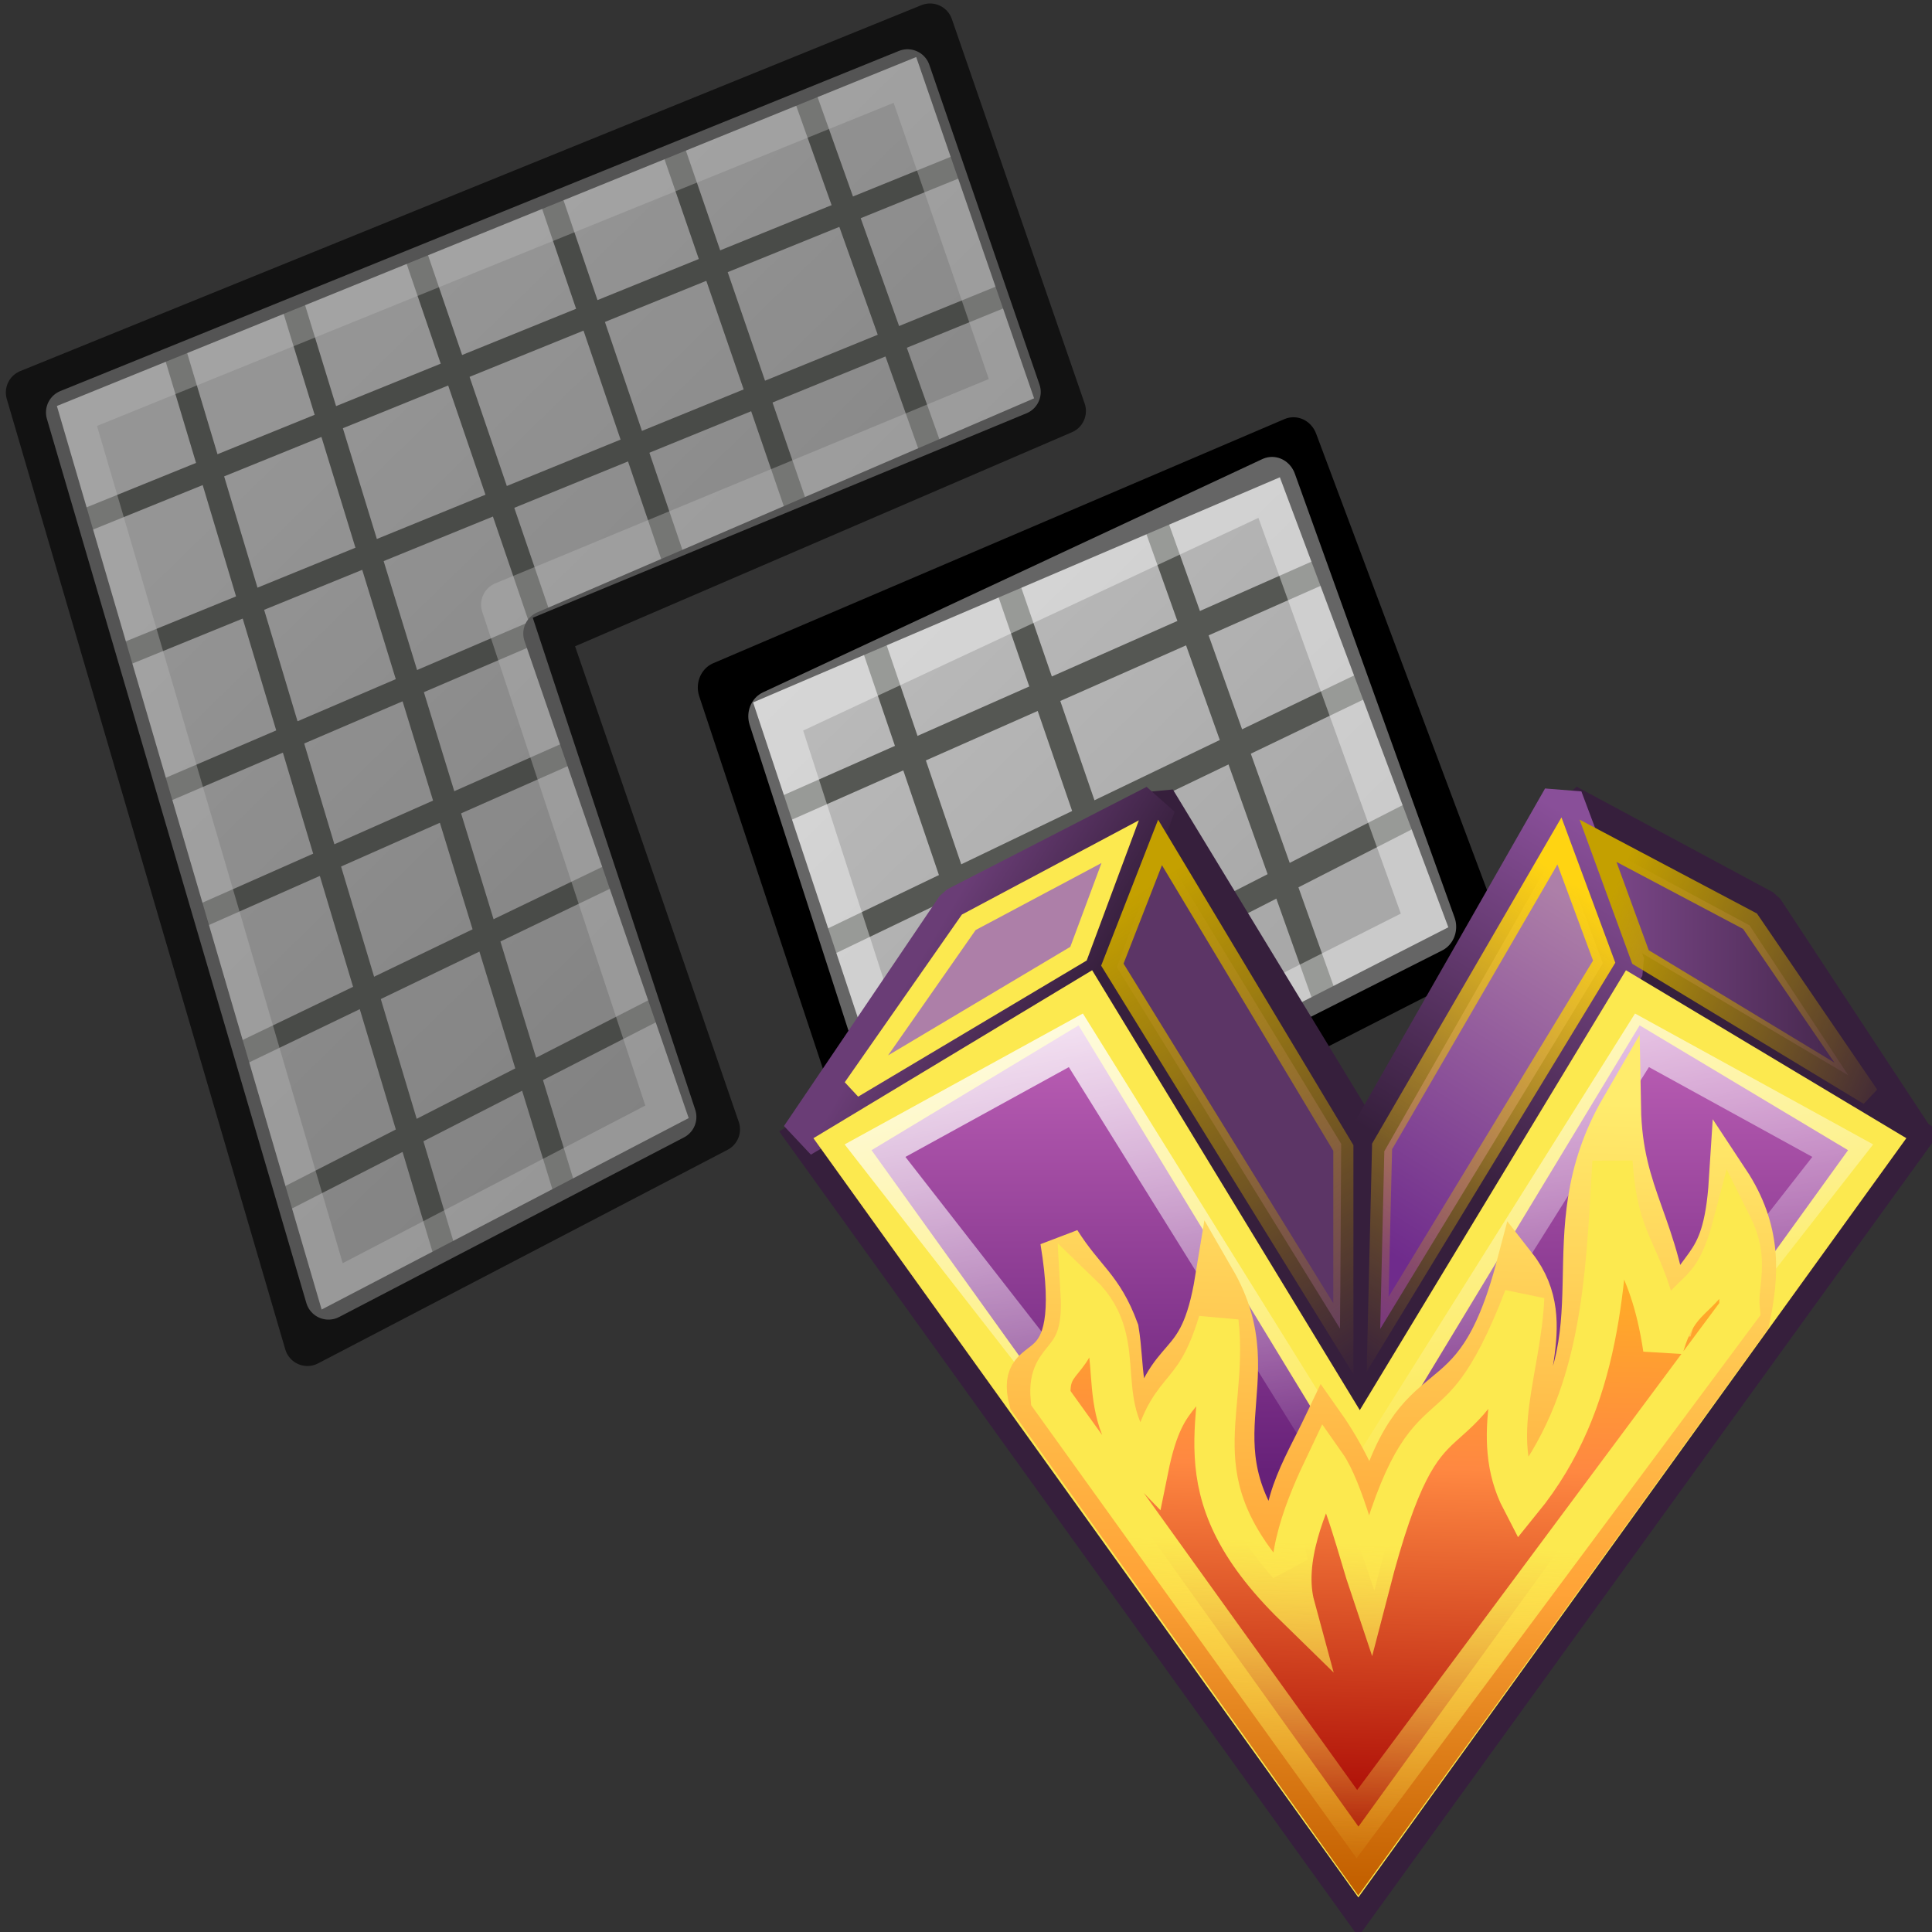 <?xml version="1.0" encoding="UTF-8" standalone="no"?>
<!-- Created with Inkscape (http://www.inkscape.org/) -->

<svg
   xmlns:a="http://ns.adobe.com/AdobeSVGViewerExtensions/3.0/"
   xmlns:dc="http://purl.org/dc/elements/1.1/"
   xmlns:cc="http://creativecommons.org/ns#"
   xmlns:rdf="http://www.w3.org/1999/02/22-rdf-syntax-ns#"
   xmlns:svg="http://www.w3.org/2000/svg"
   xmlns="http://www.w3.org/2000/svg"
   xmlns:xlink="http://www.w3.org/1999/xlink"
   xmlns:sodipodi="http://sodipodi.sourceforge.net/DTD/sodipodi-0.dtd"
   xmlns:inkscape="http://www.inkscape.org/namespaces/inkscape"
   width="48"
   height="48"
   id="svg15621"
   sodipodi:version="0.32"
   inkscape:version="0.92.4 (5da689c313, 2019-01-14)"
   version="1.0"
   sodipodi:docname="geometrysubsetvop.svg">
  <rect width="100%" height="100%" fill="#333333" stroke="none"/>
  <defs
     id="defs15623">
    <linearGradient
       id="linearGradient13623"
       inkscape:collect="always">
      <stop
         id="stop13625"
         offset="0"
         style="stop-color:#ffd412;stop-opacity:1" />
      <stop
         id="stop13627"
         offset="1"
         style="stop-color:#c4a000;stop-opacity:0;" />
    </linearGradient>
    <linearGradient
       inkscape:collect="always"
       xlink:href="#linearGradient13623"
       id="linearGradient13621"
       gradientUnits="userSpaceOnUse"
       x1="33.046"
       y1="4.195"
       x2="21.182"
       y2="22.564" />
    <linearGradient
       inkscape:collect="always"
       xlink:href="#linearGradient13613"
       id="linearGradient13619"
       x1="14.634"
       y1="4.512"
       x2="26.324"
       y2="22.746"
       gradientUnits="userSpaceOnUse" />
    <linearGradient
       inkscape:collect="always"
       id="linearGradient13613">
      <stop
         style="stop-color:#c4a000;stop-opacity:1;"
         offset="0"
         id="stop13615" />
      <stop
         style="stop-color:#c4a000;stop-opacity:0;"
         offset="1"
         id="stop13617" />
    </linearGradient>
    <linearGradient
       inkscape:collect="always"
       xlink:href="#linearGradient13613"
       id="linearGradient13629"
       gradientUnits="userSpaceOnUse"
       x1="34.189"
       y1="4.512"
       x2="47.531"
       y2="10.175" />
    <linearGradient
       inkscape:collect="always"
       id="linearGradient13641">
      <stop
         style="stop-color:#fce94f;stop-opacity:1;"
         offset="0"
         id="stop13643" />
      <stop
         style="stop-color:#fce94f;stop-opacity:0;"
         offset="1"
         id="stop13645" />
    </linearGradient>
    <linearGradient
       inkscape:collect="always"
       xlink:href="#linearGradient13641"
       id="linearGradient13647"
       x1="24.496"
       y1="30.877"
       x2="24.018"
       y2="44.528"
       gradientUnits="userSpaceOnUse" />
    <linearGradient
       id="linearGradient9202">
      <stop
         style="stop-color:#ffec6c;stop-opacity:1;"
         offset="0"
         id="stop9204" />
      <stop
         id="stop9210"
         offset="0.625"
         style="stop-color:#ffa337;stop-opacity:1;" />
      <stop
         style="stop-color:#c36000;stop-opacity:1;"
         offset="1"
         id="stop9206" />
    </linearGradient>
    <linearGradient
       inkscape:collect="always"
       xlink:href="#linearGradient9202"
       id="linearGradient13595"
       gradientUnits="userSpaceOnUse"
       x1="24.911"
       y1="13.164"
       x2="23.853"
       y2="46.705"
       gradientTransform="matrix(0.956,0,0,0.956,0.997,-2.657794e-3)" />
    <linearGradient
       id="linearGradient9212">
      <stop
         style="stop-color:#ffd00d;stop-opacity:1;"
         offset="0"
         id="stop9214" />
      <stop
         id="stop9220"
         offset="0.5"
         style="stop-color:#ff8841;stop-opacity:1;" />
      <stop
         style="stop-color:#a40000;stop-opacity:1;"
         offset="1"
         id="stop9216" />
    </linearGradient>
    <linearGradient
       inkscape:collect="always"
       xlink:href="#linearGradient9212"
       id="linearGradient13593"
       gradientUnits="userSpaceOnUse"
       x1="27.069"
       y1="13.164"
       x2="26.266"
       y2="44.864"
       gradientTransform="matrix(0.956,0,0,0.956,0.997,-2.657794e-3)" />
    <linearGradient
       inkscape:collect="always"
       id="linearGradient13633">
      <stop
         style="stop-color:white;stop-opacity:1;"
         offset="0"
         id="stop13635" />
      <stop
         style="stop-color:white;stop-opacity:0;"
         offset="1"
         id="stop13637" />
    </linearGradient>
    <linearGradient
       inkscape:collect="always"
       xlink:href="#linearGradient13633"
       id="linearGradient13639"
       x1="18.238"
       y1="2.256"
       x2="24.573"
       y2="29.779"
       gradientUnits="userSpaceOnUse" />
    <linearGradient
       id="linearGradient9281">
      <stop
         style="stop-color:#361f3c;stop-opacity:1;"
         offset="0"
         id="stop9283" />
      <stop
         style="stop-color:#894f99;stop-opacity:1;"
         offset="1"
         id="stop9285" />
    </linearGradient>
    <linearGradient
       inkscape:collect="always"
       xlink:href="#linearGradient9281"
       id="linearGradient13601"
       gradientUnits="userSpaceOnUse"
       x1="24.516"
       y1="14.73"
       x2="32.563"
       y2="1.016"
       gradientTransform="matrix(0.956,0,0,0.956,0.997,-2.657794e-3)" />
    <linearGradient
       id="linearGradient9231">
      <stop
         style="stop-color:#6f2b8c;stop-opacity:1;"
         offset="0"
         id="stop9233" />
      <stop
         style="stop-color:#ad7fa8;stop-opacity:1;"
         offset="1"
         id="stop9235" />
    </linearGradient>
    <linearGradient
       inkscape:collect="always"
       xlink:href="#linearGradient9231"
       id="linearGradient13599"
       gradientUnits="userSpaceOnUse"
       x1="24.389"
       y1="19.365"
       x2="33.325"
       y2="5.016"
       gradientTransform="matrix(0.956,0,0,0.956,0.997,-2.657794e-3)" />
    <linearGradient
       id="linearGradient9273">
      <stop
         style="stop-color:#361f3c;stop-opacity:1;"
         offset="0"
         id="stop9275" />
      <stop
         style="stop-color:#6a3d76;stop-opacity:1;"
         offset="1"
         id="stop9277" />
    </linearGradient>
    <linearGradient
       inkscape:collect="always"
       xlink:href="#linearGradient9273"
       id="linearGradient13604"
       gradientUnits="userSpaceOnUse"
       x1="12.77"
       y1="8.325"
       x2="6.802"
       y2="4.77"
       gradientTransform="matrix(0.956,0,0,0.956,0.997,-2.657794e-3)" />
    <linearGradient
       id="linearGradient9239">
      <stop
         style="stop-color:#894f98;stop-opacity:1;"
         offset="0"
         id="stop9241" />
      <stop
         style="stop-color:#321c37;stop-opacity:1;"
         offset="1"
         id="stop9243" />
    </linearGradient>
    <linearGradient
       inkscape:collect="always"
       xlink:href="#linearGradient9239"
       id="linearGradient13608"
       gradientUnits="userSpaceOnUse"
       x1="32"
       y1="7.746"
       x2="48.063"
       y2="7.746"
       gradientTransform="matrix(0.956,0,0,0.956,0.997,-2.657794e-3)" />
    <linearGradient
       id="linearGradient9164">
      <stop
         style="stop-color:#672179;stop-opacity:1;"
         offset="0"
         id="stop9166" />
      <stop
         style="stop-color:#c666bc;stop-opacity:1;"
         offset="1"
         id="stop9168" />
    </linearGradient>
    <linearGradient
       inkscape:collect="always"
       xlink:href="#linearGradient9164"
       id="linearGradient13611"
       gradientUnits="userSpaceOnUse"
       x1="24"
       y1="29.167"
       x2="24"
       y2="8.341"
       gradientTransform="matrix(0.956,0,0,0.956,0.997,-2.657794e-3)" />
    <linearGradient
       inkscape:collect="always"
       id="linearGradient18241">
      <stop
         style="stop-color:#000000;stop-opacity:1;"
         offset="0"
         id="stop18243" />
      <stop
         style="stop-color:#000000;stop-opacity:0;"
         offset="1"
         id="stop18245" />
    </linearGradient>
    <radialGradient
       id="XMLID_530_"
       cx="33.161"
       cy="46.365"
       r="28.435"
       fx="33.161"
       fy="46.365"
       gradientTransform="matrix(-1,0,0,1,55.359,0)"
       gradientUnits="userSpaceOnUse">
      <stop
         offset="0"
         style="stop-color:#FFFFFF"
         id="stop7730" />
      <stop
         offset="0.09"
         style="stop-color:#F9FAFA"
         id="stop7732" />
      <stop
         offset="0.211"
         style="stop-color:#E8EBED"
         id="stop7734" />
      <stop
         offset="0.35"
         style="stop-color:#CCD2D7"
         id="stop7736" />
      <stop
         offset="0.5"
         style="stop-color:#A5B0B8"
         id="stop7738" />
      <stop
         offset="0.579"
         style="stop-color:#8E9CA6"
         id="stop7740" />
      <stop
         offset="1"
         style="stop-color:#505359"
         id="stop7742" />
      <a:midPointStop
         offset="0"
         style="stop-color:#FFFFFF" />
      <a:midPointStop
         offset="0.645"
         style="stop-color:#FFFFFF" />
      <a:midPointStop
         offset="0.579"
         style="stop-color:#8E9CA6" />
      <a:midPointStop
         offset="0.5"
         style="stop-color:#8E9CA6" />
      <a:midPointStop
         offset="1"
         style="stop-color:#505359" />
    </radialGradient>
    <radialGradient
       id="XMLID_531_"
       cx="38.921"
       cy="39.927"
       r="34.589"
       fx="38.921"
       fy="39.927"
       gradientTransform="matrix(-1,0,0,1,55.359,0)"
       gradientUnits="userSpaceOnUse">
      <stop
         offset="0"
         style="stop-color:#FFFFFF"
         id="stop7749" />
      <stop
         offset="1"
         style="stop-color:#8D9BA6"
         id="stop7751" />
      <a:midPointStop
         offset="0"
         style="stop-color:#FFFFFF" />
      <a:midPointStop
         offset="0.5"
         style="stop-color:#FFFFFF" />
      <a:midPointStop
         offset="1"
         style="stop-color:#8D9BA6" />
    </radialGradient>
    <radialGradient
       inkscape:collect="always"
       xlink:href="#linearGradient18241"
       id="radialGradient18247"
       cx="24.205"
       cy="40.568"
       fx="24.205"
       fy="40.568"
       r="18.837"
       gradientTransform="matrix(1,0,0,0.263,0,29.898)"
       gradientUnits="userSpaceOnUse" />
    <linearGradient
       inkscape:collect="always"
       xlink:href="#linearGradient13623"
       id="linearGradient4266"
       gradientUnits="userSpaceOnUse"
       x1="33.046"
       y1="4.195"
       x2="21.182"
       y2="22.564"
       gradientTransform="matrix(0.762,0,0,0.762,12.07,12.55)" />
    <linearGradient
       inkscape:collect="always"
       xlink:href="#linearGradient13613"
       id="linearGradient4269"
       gradientUnits="userSpaceOnUse"
       x1="14.634"
       y1="4.512"
       x2="26.324"
       y2="22.746"
       gradientTransform="matrix(0.762,0,0,0.762,12.07,12.55)" />
    <linearGradient
       inkscape:collect="always"
       xlink:href="#linearGradient13613"
       id="linearGradient4272"
       gradientUnits="userSpaceOnUse"
       x1="34.189"
       y1="4.512"
       x2="47.531"
       y2="10.175"
       gradientTransform="matrix(0.762,0,0,0.762,12.07,12.55)" />
    <linearGradient
       inkscape:collect="always"
       xlink:href="#linearGradient13641"
       id="linearGradient4276"
       gradientUnits="userSpaceOnUse"
       x1="24.496"
       y1="30.877"
       x2="24.018"
       y2="44.528"
       gradientTransform="matrix(0.762,0,0,0.762,12.07,12.55)" />
    <linearGradient
       inkscape:collect="always"
       xlink:href="#linearGradient9212"
       id="linearGradient4279"
       gradientUnits="userSpaceOnUse"
       gradientTransform="matrix(0.729,0,0,0.729,12.83,12.548)"
       x1="27.069"
       y1="13.164"
       x2="26.266"
       y2="44.864" />
    <linearGradient
       inkscape:collect="always"
       xlink:href="#linearGradient9202"
       id="linearGradient4281"
       gradientUnits="userSpaceOnUse"
       gradientTransform="matrix(0.729,0,0,0.729,12.83,12.548)"
       x1="24.911"
       y1="13.164"
       x2="23.853"
       y2="46.705" />
    <linearGradient
       inkscape:collect="always"
       xlink:href="#linearGradient13633"
       id="linearGradient4284"
       gradientUnits="userSpaceOnUse"
       x1="18.238"
       y1="2.256"
       x2="24.573"
       y2="29.779"
       gradientTransform="matrix(0.762,0,0,0.702,12.07,13.462)" />
    <linearGradient
       inkscape:collect="always"
       xlink:href="#linearGradient9231"
       id="linearGradient4288"
       gradientUnits="userSpaceOnUse"
       gradientTransform="matrix(0.729,0,0,0.729,12.83,12.548)"
       x1="24.389"
       y1="19.365"
       x2="33.325"
       y2="5.016" />
    <linearGradient
       inkscape:collect="always"
       xlink:href="#linearGradient9281"
       id="linearGradient4290"
       gradientUnits="userSpaceOnUse"
       gradientTransform="matrix(0.729,0,0,0.729,12.83,12.548)"
       x1="24.516"
       y1="14.73"
       x2="32.563"
       y2="1.016" />
    <linearGradient
       inkscape:collect="always"
       xlink:href="#linearGradient9273"
       id="linearGradient4293"
       gradientUnits="userSpaceOnUse"
       gradientTransform="matrix(0.729,0,0,0.729,12.83,12.548)"
       x1="12.77"
       y1="8.325"
       x2="6.802"
       y2="4.77" />
    <linearGradient
       inkscape:collect="always"
       xlink:href="#linearGradient9239"
       id="linearGradient4297"
       gradientUnits="userSpaceOnUse"
       gradientTransform="matrix(0.729,0,0,0.729,12.83,12.548)"
       x1="32"
       y1="7.746"
       x2="48.063"
       y2="7.746" />
    <linearGradient
       inkscape:collect="always"
       xlink:href="#linearGradient9164"
       id="linearGradient4300"
       gradientUnits="userSpaceOnUse"
       gradientTransform="matrix(0.729,0,0,0.729,12.83,12.548)"
       x1="24"
       y1="29.167"
       x2="24"
       y2="8.341" />
    <linearGradient
       y2="27.943"
       x2="41.049"
       y1="9.287"
       x1="12.33"
       gradientTransform="matrix(0.687,0.284,-0.513,1.059,68.983,-7.736)"
       gradientUnits="userSpaceOnUse"
       id="linearGradient21482"
       xlink:href="#linearGradient21448"
       inkscape:collect="always" />
    <linearGradient
       id="linearGradient21448">
      <stop
         id="stop21444"
         offset="0"
         style="stop-color:#c9c9c9;stop-opacity:1" />
      <stop
         id="stop21446"
         offset="1"
         style="stop-color:#a8a8a8;stop-opacity:1" />
    </linearGradient>
    <linearGradient
       y2="27.943"
       x2="41.049"
       y1="9.287"
       x1="12.33"
       gradientTransform="matrix(0.687,0.304,-0.513,1.133,14.554,-8.319)"
       gradientUnits="userSpaceOnUse"
       id="linearGradient48718-8"
       xlink:href="#linearGradient21448"
       inkscape:collect="always" />
  </defs>
  <sodipodi:namedview
     id="base"
     pagecolor="#ffffff"
     bordercolor="#666666"
     borderopacity="1.0"
     inkscape:pageopacity="0.0"
     inkscape:pageshadow="2"
     inkscape:zoom="19.376344"
     inkscape:cx="20.31354"
     inkscape:cy="23.267481"
     inkscape:document-units="px"
     inkscape:current-layer="layer1"
     inkscape:window-width="2880"
     inkscape:window-height="1557"
     inkscape:window-x="-8"
     inkscape:window-y="-8"
     fill="#2e3436"
     stroke="#f57900"
     showgrid="false"
     inkscape:snap-global="false"
     inkscape:window-maximized="1" />
  <g
     inkscape:label="Layer 1"
     inkscape:groupmode="layer"
     id="layer1">
    <g
       transform="matrix(0.73,0,0,0.73,0.231,0.227)"
       style="opacity:0.652;stroke-width:1.292"
       id="g21510">
      <path
         id="path3142"
         style="color:#000000;display:inline;overflow:visible;visibility:visible;fill:url(#linearGradient48718-8);fill-opacity:1;fill-rule:evenodd;stroke:none;stroke-width:1.569px;stroke-linecap:butt;stroke-linejoin:round;stroke-miterlimit:4;stroke-dasharray:none;stroke-dashoffset:0;stroke-opacity:1;marker:none;enable-background:accumulate"
         d="M 0.667,13.046 31.337,0.592 35.841,13.597 18.529,21.447 24.013,38.163 10.147,45.395 Z"
         inkscape:connector-curvature="0"
         sodipodi:nodetypes="ccccccc" />
      <path
         style="fill:none;stroke:#555753;stroke-width:0.784;stroke-linecap:butt;stroke-linejoin:miter;stroke-miterlimit:4;stroke-dasharray:none;stroke-opacity:1"
         d="M 5.417,10.946 14.865,42.468"
         id="path3079"
         inkscape:connector-curvature="0"
         sodipodi:nodetypes="cc" />
      <path
         inkscape:connector-curvature="0"
         id="path3081"
         d="M 9.483,9.509 19.028,40.604"
         style="fill:none;stroke:#555753;stroke-width:0.784;stroke-linecap:butt;stroke-linejoin:miter;stroke-miterlimit:4;stroke-dasharray:none;stroke-opacity:1"
         sodipodi:nodetypes="cc" />
      <path
         style="fill:none;stroke:#555753;stroke-width:0.784;stroke-linecap:butt;stroke-linejoin:miter;stroke-miterlimit:4;stroke-dasharray:none;stroke-opacity:1"
         d="M 13.524,7.458 24.009,38.167"
         id="path3083"
         inkscape:connector-curvature="0"
         sodipodi:nodetypes="cc" />
      <path
         inkscape:connector-curvature="0"
         id="path3085"
         d="M 18.262,5.956 22.793,19.28"
         style="fill:none;stroke:#555753;stroke-width:0.784;stroke-linecap:butt;stroke-linejoin:miter;stroke-miterlimit:4;stroke-dasharray:none;stroke-opacity:1"
         sodipodi:nodetypes="cc" />
      <path
         style="fill:none;stroke:#555753;stroke-width:0.784;stroke-linecap:butt;stroke-linejoin:miter;stroke-miterlimit:4;stroke-dasharray:none;stroke-opacity:1"
         d="M 22.299,3.903 26.92,17.34"
         id="path3087"
         inkscape:connector-curvature="0"
         sodipodi:nodetypes="cc" />
      <path
         inkscape:connector-curvature="0"
         id="path3098"
         d="M 20.928,29.268 7.242,35.855"
         style="fill:none;stroke:#555753;stroke-width:0.784;stroke-linecap:butt;stroke-linejoin:miter;stroke-miterlimit:4;stroke-dasharray:none;stroke-opacity:1"
         sodipodi:nodetypes="cc" />
      <path
         style="fill:none;stroke:#555753;stroke-width:0.784;stroke-linecap:butt;stroke-linejoin:miter;stroke-miterlimit:4;stroke-dasharray:none;stroke-opacity:1"
         d="M 19.646,25.052 5.787,31.188"
         id="path3100"
         inkscape:connector-curvature="0"
         sodipodi:nodetypes="cc" />
      <path
         inkscape:connector-curvature="0"
         id="path3102"
         d="M 36.143,13.372 4.857,26.787"
         style="fill:none;stroke:#555753;stroke-width:0.784;stroke-linecap:butt;stroke-linejoin:miter;stroke-miterlimit:4;stroke-dasharray:none;stroke-opacity:1"
         sodipodi:nodetypes="cc" />
      <path
         style="fill:none;stroke:#555753;stroke-width:0.784;stroke-linecap:butt;stroke-linejoin:miter;stroke-miterlimit:4;stroke-dasharray:none;stroke-opacity:1"
         d="M 34.644,9.43 3.703,22.047"
         id="path3104"
         inkscape:connector-curvature="0"
         sodipodi:nodetypes="cc" />
      <path
         inkscape:connector-curvature="0"
         id="path3106"
         d="M 32.9,5.101 2.161,17.568"
         style="fill:none;stroke:#555753;stroke-width:0.784;stroke-linecap:butt;stroke-linejoin:miter;stroke-miterlimit:4;stroke-dasharray:none;stroke-opacity:1"
         sodipodi:nodetypes="cc" />
      <path
         inkscape:connector-curvature="0"
         id="path3118"
         d="M 26.862,2.344 31.616,15.698"
         style="fill:none;stroke:#555753;stroke-width:0.784;stroke-linecap:butt;stroke-linejoin:miter;stroke-miterlimit:4;stroke-dasharray:none;stroke-opacity:1"
         sodipodi:nodetypes="cc" />
      <path
         style="fill:none;stroke:#555753;stroke-width:0.784;stroke-linecap:butt;stroke-linejoin:miter;stroke-miterlimit:4;stroke-dasharray:none;stroke-opacity:1"
         d="M 22.604,33.735 8.884,40.756"
         id="path3120"
         inkscape:connector-curvature="0"
         sodipodi:nodetypes="cc" />
      <path
         sodipodi:nodetypes="ccccccc"
         inkscape:connector-curvature="0"
         d="M 0.667,13.046 31.337,0.592 35.857,13.678 l -17.58,7.574 5.807,16.873 -13.938,7.27 z"
         style="color:#000000;display:inline;overflow:visible;visibility:visible;fill:none;fill-opacity:1;fill-rule:evenodd;stroke:#000000;stroke-width:1.569px;stroke-linecap:butt;stroke-linejoin:round;stroke-miterlimit:4;stroke-dasharray:none;stroke-dashoffset:0;stroke-opacity:1;marker:none;enable-background:accumulate"
         id="path48165" />
      <path
         id="path48683"
         style="color:#000000;display:inline;overflow:visible;visibility:visible;fill:none;stroke:#ffffff;stroke-width:1.569px;stroke-linecap:butt;stroke-linejoin:round;stroke-miterlimit:4;stroke-dasharray:none;stroke-dashoffset:0;stroke-opacity:0.397;marker:none;enable-background:accumulate"
         d="M 2.033,13.725 30.57,2.15 34.319,13.03 16.842,20.267 l 5.758,17.436 -11.737,6.113 z"
         inkscape:connector-curvature="0"
         sodipodi:nodetypes="ccccccc" />
    </g>
    <g
       transform="matrix(0.8,0,0,0.855,-40.194,0.231)"
       id="g21493"
       style="stroke-width:1.292">
      <path
         sodipodi:nodetypes="ccccc"
         inkscape:connector-curvature="0"
         d="m 72.874,19.606 17.639,-6.892 5.677,14.339 -17.979,8.341 z"
         style="color:#000000;display:inline;overflow:visible;visibility:visible;fill:url(#linearGradient21482);fill-opacity:1;fill-rule:evenodd;stroke:none;stroke-width:1.517px;stroke-linecap:butt;stroke-linejoin:round;stroke-miterlimit:4;stroke-dasharray:none;stroke-dashoffset:0;stroke-opacity:1;marker:none;enable-background:accumulate"
         id="path21452" />
      <path
         sodipodi:nodetypes="cc"
         style="fill:none;stroke:#555753;stroke-width:0.758;stroke-linecap:butt;stroke-linejoin:miter;stroke-miterlimit:4;stroke-dasharray:none;stroke-opacity:1"
         d="m 77.094,17.707 5.757,15.821"
         id="path21460"
         inkscape:connector-curvature="0" />
      <path
         sodipodi:nodetypes="cc"
         inkscape:connector-curvature="0"
         id="path21462"
         d="m 81.318,16.162 5.609,15.244"
         style="fill:none;stroke:#555753;stroke-width:0.758;stroke-linecap:butt;stroke-linejoin:miter;stroke-miterlimit:4;stroke-dasharray:none;stroke-opacity:1" />
      <path
         sodipodi:nodetypes="cc"
         style="fill:none;stroke:#555753;stroke-width:0.758;stroke-linecap:butt;stroke-linejoin:miter;stroke-miterlimit:4;stroke-dasharray:none;stroke-opacity:1"
         d="M 93.258,19.339 75.166,27.478"
         id="path21464"
         inkscape:connector-curvature="0" />
      <path
         sodipodi:nodetypes="cc"
         inkscape:connector-curvature="0"
         id="path21466"
         d="m 91.787,16.123 -17.89,7.403"
         style="fill:none;stroke:#555753;stroke-width:0.758;stroke-linecap:butt;stroke-linejoin:miter;stroke-miterlimit:4;stroke-dasharray:none;stroke-opacity:1" />
      <path
         sodipodi:nodetypes="cc"
         style="fill:none;stroke:#555753;stroke-width:0.758;stroke-linecap:butt;stroke-linejoin:miter;stroke-miterlimit:4;stroke-dasharray:none;stroke-opacity:1"
         d="M 85.854,14.208 91.612,29.324"
         id="path21474"
         inkscape:connector-curvature="0" />
      <path
         sodipodi:nodetypes="cc"
         inkscape:connector-curvature="0"
         id="path21476"
         d="M 94.57,23.179 76.922,31.62"
         style="fill:none;stroke:#555753;stroke-width:0.758;stroke-linecap:butt;stroke-linejoin:miter;stroke-miterlimit:4;stroke-dasharray:none;stroke-opacity:1" />
      <path
         id="path21478"
         style="color:#000000;display:inline;overflow:visible;visibility:visible;fill:none;fill-opacity:1;fill-rule:evenodd;stroke:#000000;stroke-width:1.517px;stroke-linecap:butt;stroke-linejoin:round;stroke-miterlimit:4;stroke-dasharray:none;stroke-dashoffset:0;stroke-opacity:1;marker:none;enable-background:accumulate"
         d="m 72.672,19.707 17.74,-7.094 5.778,14.44 -17.878,8.543 z"
         inkscape:connector-curvature="0"
         sodipodi:nodetypes="ccccc" />
      <path
         sodipodi:nodetypes="ccccc"
         inkscape:connector-curvature="0"
         d="M 74.24,20.544 89.747,13.766 94.707,26.662 78.928,34.12 Z"
         style="color:#000000;display:inline;overflow:visible;visibility:visible;fill:none;stroke:#ffffff;stroke-width:1.517px;stroke-linecap:butt;stroke-linejoin:round;stroke-miterlimit:4;stroke-dasharray:none;stroke-dashoffset:0;stroke-opacity:0.397;marker:none;enable-background:accumulate"
         id="path21480" />
    </g>
    <g
       id="g113989"
       transform="matrix(0.8,0,0,0.8,9.524,9.503)"
       style="stroke-width:1.25">
      <path
         sodipodi:nodetypes="ccccccc"
         d="M 30.281,47.197 47.457,23.44 38.572,18.015 30.326,31.655 22.08,18.015 13.194,23.44 Z"
         style="fill:url(#linearGradient4300);fill-opacity:1;fill-rule:evenodd;stroke:#361f3c;stroke-width:1.25px;stroke-linecap:butt;stroke-linejoin:miter;stroke-opacity:1"
         id="path9149"
         inkscape:connector-curvature="0" />
      <path
         sodipodi:nodetypes="ccccc"
         id="path9158"
         d="m 47.504,23.431 -4.64,-7.047 -6.099,-3.28 1.725,4.992 z"
         style="color:#000000;display:inline;overflow:visible;visibility:visible;fill:url(#linearGradient4297);fill-opacity:1;fill-rule:evenodd;stroke:#361f3c;stroke-width:1.25px;stroke-linecap:butt;stroke-linejoin:bevel;stroke-miterlimit:4;stroke-dasharray:none;stroke-dashoffset:0;stroke-opacity:1;marker:none;marker-start:none;marker-mid:none;marker-end:none"
         inkscape:connector-curvature="0" />
      <path
         id="path9160"
         d="m 22.041,18.148 1.944,-5.184 6.387,10.506 -0.046,8.1 z"
         style="fill:#5c3566;fill-opacity:1;fill-rule:evenodd;stroke:#361f3c;stroke-width:1.25px;stroke-linecap:butt;stroke-linejoin:bevel;stroke-opacity:1"
         inkscape:connector-curvature="0" />
      <path
         sodipodi:nodetypes="ccccc"
         id="path9156"
         d="m 12.96,23.441 4.834,-7.144 6.196,-3.183 -1.822,4.896 z"
         style="fill:#ad7fa8;fill-opacity:1;fill-rule:evenodd;stroke:url(#linearGradient4293);stroke-width:1.25px;stroke-linecap:butt;stroke-linejoin:bevel;stroke-opacity:1"
         inkscape:connector-curvature="0" />
      <path
         sodipodi:nodetypes="ccccc"
         id="path9162"
         d="m 38.565,18.102 -1.944,-5.184 -6.156,10.784 -0.185,8.007 z"
         style="color:#000000;display:inline;overflow:visible;visibility:visible;fill:url(#linearGradient4288);fill-opacity:1;fill-rule:evenodd;stroke:url(#linearGradient4290);stroke-width:1.25px;stroke-linecap:butt;stroke-linejoin:bevel;stroke-miterlimit:4;stroke-dasharray:none;stroke-dashoffset:0;stroke-opacity:1;marker:none;marker-start:none;marker-mid:none;marker-end:none"
         inkscape:connector-curvature="0" />
      <path
         sodipodi:nodetypes="ccccccc"
         d="M 30.281,45.977 46.393,23.655 38.803,19.109 30.326,33.119 21.802,19.109 14.259,23.655 Z"
         style="fill:none;fill-opacity:1;fill-rule:evenodd;stroke:#fce94f;stroke-width:1.25px;stroke-linecap:butt;stroke-linejoin:miter;stroke-opacity:1"
         id="path9172"
         inkscape:connector-curvature="0" />
      <path
         sodipodi:nodetypes="ccccccc"
         d="M 30.275,43.11 45.323,23.856 39.088,20.429 30.259,34.49 21.507,20.429 15.27,23.856 Z"
         style="fill:none;fill-opacity:1;fill-rule:evenodd;stroke:url(#linearGradient4284);stroke-width:1.25px;stroke-linecap:butt;stroke-linejoin:miter;stroke-opacity:1"
         id="path13631"
         inkscape:connector-curvature="0" />
      <path
         sodipodi:nodetypes="cccccccccccccccc"
         id="path9196"
         d="m 42.43,29.118 c 0.297,-1.407 0.388,-2.788 -0.639,-4.341 -0.197,3.093 -1.136,2.294 -1.798,4.686 -0.322,-3.342 -1.509,-4.119 -1.561,-6.955 -2.349,4.048 0.124,7.027 -2.789,10.609 -0.606,-1.819 0.993,-3.84 -0.454,-5.691 -1.413,5.368 -3.134,2.596 -4.494,7.893 -0.355,-1.052 -0.842,-2.075 -1.482,-2.983 -0.695,1.457 -1.561,2.713 -1.107,4.384 -3.298,-3.734 -0.368,-5.577 -2.274,-8.875 -0.513,3.123 -1.495,1.939 -2.155,4.827 -0.829,-1.056 -0.648,-2.078 -0.84,-3.247 -0.502,-1.364 -1.042,-1.552 -1.812,-2.766 0.801,4.864 -1.444,3.11 -0.974,4.957 l 10.229,14.302 z"
         style="fill:url(#linearGradient4279);fill-opacity:1;fill-rule:evenodd;stroke:url(#linearGradient4281);stroke-width:1.25px;stroke-linecap:butt;stroke-linejoin:miter;stroke-opacity:1"
         inkscape:connector-curvature="0" />
      <path
         sodipodi:nodetypes="ccccccccccccccc"
         id="path9247"
         d="m 42.124,28.782 c -0.083,-0.825 0.319,-1.486 -0.226,-2.581 -0.679,2.571 -1.579,1.744 -2.15,3.804 -0.463,-3.063 -1.392,-2.946 -1.576,-5.804 -0.217,3.717 -0.31,7.44 -2.818,10.525 -1.031,-1.983 -0.02,-4.075 0.076,-6.317 -2.232,5.805 -2.987,1.945 -4.8,8.953 -0.305,-0.906 -0.818,-2.991 -1.368,-3.772 -0.598,1.255 -1.344,2.985 -0.953,4.424 -3.812,-3.724 -2.029,-5.821 -2.374,-8.846 -0.812,2.689 -1.611,1.762 -2.179,4.573 -1.964,-2.012 -0.416,-3.839 -2.099,-5.456 0.134,2.337 -1.058,1.799 -0.931,3.25 l 9.508,13.235 z"
         style="fill:none;fill-opacity:1;fill-rule:evenodd;stroke:url(#linearGradient4276);stroke-width:1.25px;stroke-linecap:butt;stroke-linejoin:miter;stroke-opacity:1"
         inkscape:connector-curvature="0" />
      <path
         sodipodi:nodetypes="ccccc"
         id="path9253"
         d="m 14.586,21.91 3.595,-5.146 4.702,-2.504 -1.294,3.478 z"
         style="fill:none;fill-opacity:1;fill-rule:evenodd;stroke:#fce94f;stroke-width:0.625;stroke-linecap:butt;stroke-linejoin:miter;stroke-miterlimit:4;stroke-dasharray:none;stroke-opacity:1"
         inkscape:connector-curvature="0" />
      <path
         sodipodi:nodetypes="ccccc"
         id="path9255"
         d="m 46.135,22.135 -3.691,-5.404 -4.721,-2.499 1.319,3.61 z"
         style="color:#000000;display:inline;overflow:visible;visibility:visible;fill:none;fill-opacity:1;fill-rule:evenodd;stroke:url(#linearGradient4272);stroke-width:0.625;stroke-linecap:butt;stroke-linejoin:miter;stroke-miterlimit:4;stroke-dasharray:none;stroke-dashoffset:0;stroke-opacity:1;marker:none;marker-start:none;marker-mid:none;marker-end:none"
         inkscape:connector-curvature="0" />
      <path
         sodipodi:nodetypes="ccccc"
         id="path9257"
         d="m 22.64,18.079 1.481,-3.795 5.693,9.488 v 5.924 z"
         style="fill:none;fill-opacity:1;fill-rule:evenodd;stroke:url(#linearGradient4269);stroke-width:0.625;stroke-linecap:butt;stroke-linejoin:miter;stroke-miterlimit:4;stroke-dasharray:none;stroke-opacity:1"
         inkscape:connector-curvature="0" />
      <path
         sodipodi:nodetypes="ccccc"
         id="path9259"
         d="m 37.914,17.986 -1.389,-3.749 -5.508,9.488 -0.139,5.832 z"
         style="color:#000000;display:inline;overflow:visible;visibility:visible;fill:none;fill-opacity:1;fill-rule:evenodd;stroke:url(#linearGradient4266);stroke-width:0.625;stroke-linecap:butt;stroke-linejoin:miter;stroke-miterlimit:4;stroke-dasharray:none;stroke-dashoffset:0;stroke-opacity:1;marker:none;marker-start:none;marker-mid:none;marker-end:none"
         inkscape:connector-curvature="0" />
    </g>
  </g>
</svg>
